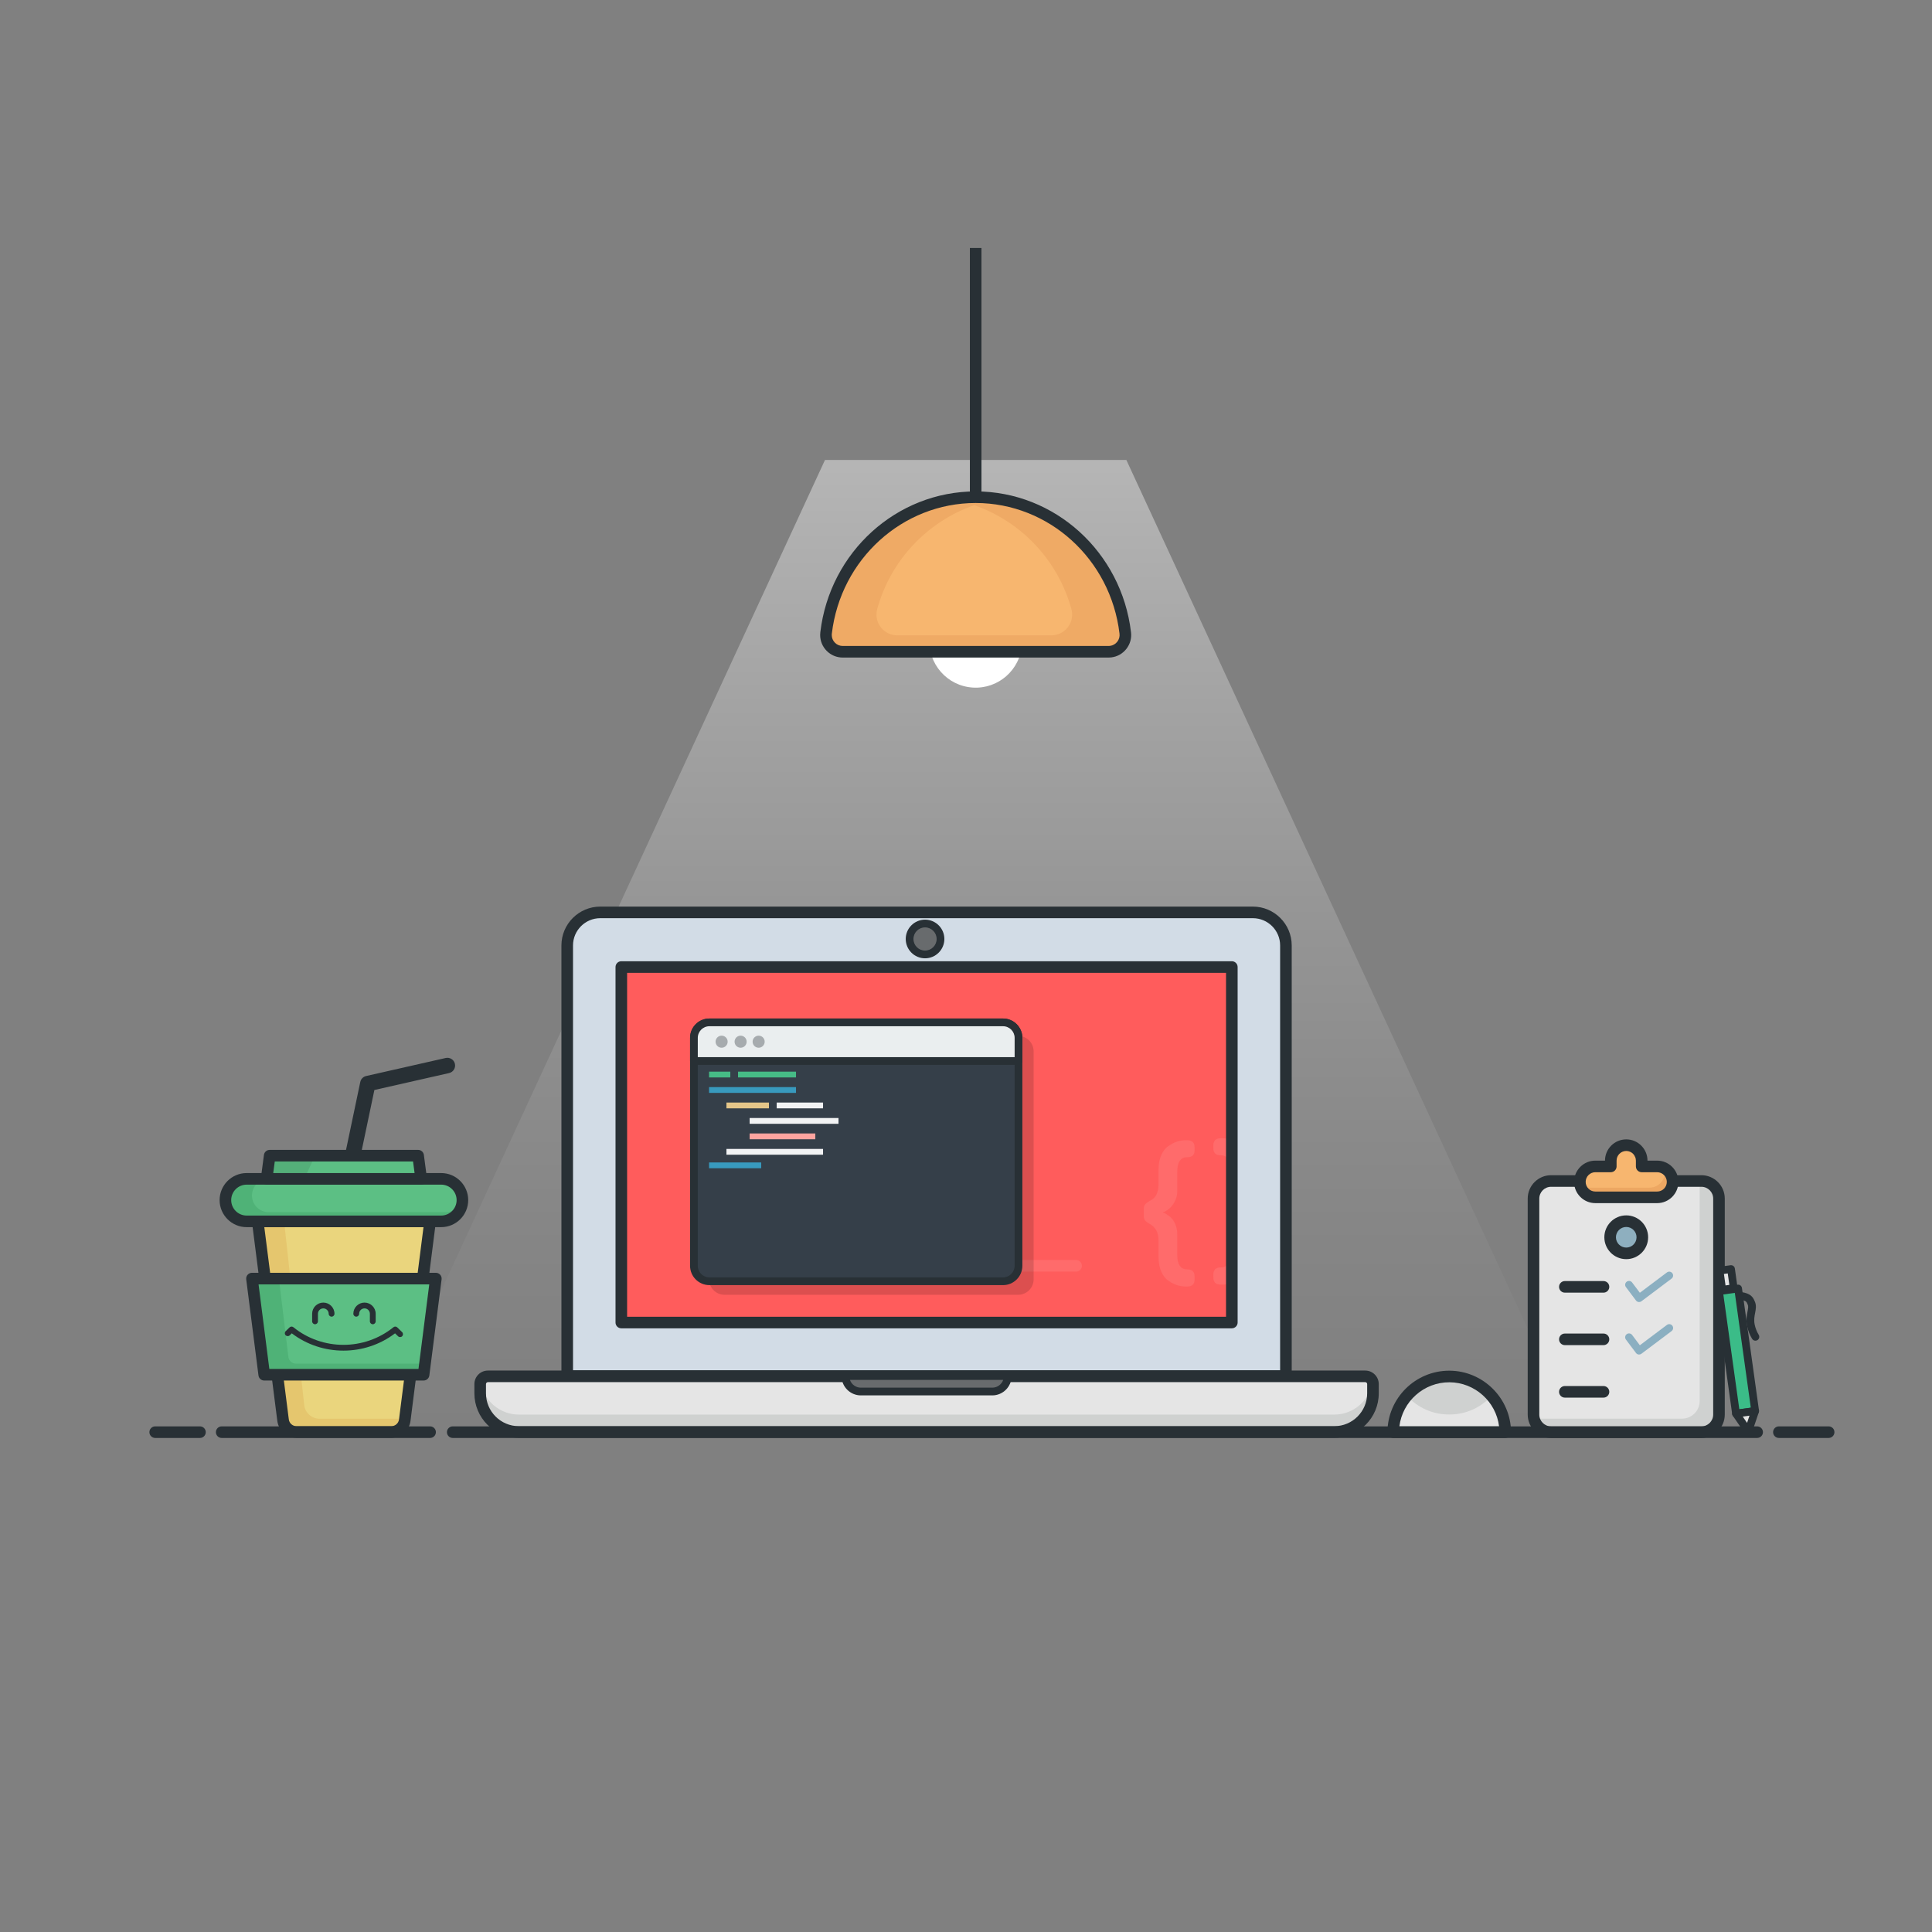 <svg width="522" height="522" viewBox="0 0 522 522" fill="none" xmlns="http://www.w3.org/2000/svg">
<rect x="0" y="0" width="522" height="522" fill="#808080" stroke="none"/>
<path opacity="0.43" d="M424.893 385.215H102.334L222.901 124.275H304.326L424.893 385.215Z" fill="url(#paint0_linear)"/>
<path d="M95.299 314.335C95.157 314.335 95.013 314.32 94.868 314.29C93.74 314.053 93.017 312.946 93.254 311.818L97.342 292.333C97.51 291.534 98.128 290.906 98.924 290.726L120.414 285.854C121.539 285.6 122.657 286.304 122.911 287.429C123.167 288.554 122.461 289.672 121.337 289.927L101.153 294.503L97.34 312.675C97.134 313.659 96.266 314.335 95.299 314.335Z" fill="#283035"/>
<path d="M162.185 246.515H338.505C343.439 246.515 347.438 250.515 347.438 255.448V371.795H153.254V255.448C153.255 250.515 157.253 246.516 162.185 246.515Z" fill="#D2DCE6"/>
<path d="M347.438 373.362H153.254C152.39 373.362 151.688 372.661 151.688 371.796V255.448C151.689 249.66 156.398 244.951 162.185 244.949H338.506C344.294 244.949 349.004 249.659 349.004 255.448V371.796C349.005 372.661 348.303 373.362 347.438 373.362ZM154.82 370.23H345.872V255.448C345.872 251.386 342.568 248.081 338.506 248.081H162.185C158.125 248.082 154.82 251.387 154.82 255.448V370.23H154.82Z" fill="#283035"/>
<path d="M332.823 261.279H167.871V357.327H332.823V261.279Z" fill="#FF5C5C"/>
<g opacity="0.3">
<path opacity="0.3" d="M290.757 343.57H263.613C262.748 343.57 262.047 342.869 262.047 342.004C262.047 341.139 262.748 340.438 263.613 340.438H290.757C291.622 340.438 292.323 341.139 292.323 342.004C292.323 342.869 291.622 343.57 290.757 343.57Z" fill="white"/>
</g>
<g opacity="0.3">
<path opacity="0.3" d="M329.789 312.147C330.864 312.079 331.846 312.758 332.162 313.788V307.808C331.589 307.641 330.995 307.554 330.398 307.552H329.789C328.476 307.552 327.819 308.208 327.819 309.521V310.224C327.819 311.491 328.476 312.147 329.789 312.147Z" fill="white"/>
<path opacity="0.3" d="M332.162 340.81C331.84 341.834 330.861 342.506 329.789 342.438C328.476 342.438 327.819 343.095 327.819 344.407V345.111C327.819 346.424 328.476 347.08 329.789 347.081H330.398C330.995 347.078 331.589 346.991 332.162 346.824V340.81Z" fill="white"/>
</g>
<path d="M332.823 358.893H167.871C167.006 358.893 166.305 358.192 166.305 357.327V261.279C166.305 260.414 167.006 259.713 167.871 259.713H332.823C333.688 259.713 334.389 260.414 334.389 261.279V357.327C334.389 358.192 333.688 358.893 332.823 358.893ZM169.437 355.761H331.257V262.845H169.437V355.761Z" fill="#283035"/>
<path d="M131.827 371.872H368.867C370.021 371.872 370.955 372.807 370.955 373.96V376.461C370.955 382.227 366.281 386.901 360.515 386.901H140.179C134.413 386.901 129.739 382.227 129.739 376.461V373.96C129.739 372.807 130.674 371.872 131.827 371.872Z" fill="#E5E5E5"/>
<path d="M360.513 382.201H140.177C135.003 382.197 130.613 378.401 129.862 373.281C129.783 373.499 129.742 373.729 129.739 373.96V376.461C129.739 382.227 134.413 386.901 140.179 386.901H360.515C366.281 386.901 370.955 382.227 370.955 376.461V373.96C370.953 373.729 370.912 373.499 370.833 373.281C370.082 378.403 365.689 382.199 360.513 382.201Z" fill="#CFD1D0"/>
<path d="M360.516 388.467H140.179C133.559 388.467 128.173 383.081 128.173 376.461V373.96C128.173 371.946 129.812 370.306 131.827 370.306H368.868C370.882 370.306 372.522 371.946 372.522 373.96V376.461C372.522 383.081 367.136 388.467 360.516 388.467ZM131.827 373.438C131.54 373.438 131.305 373.672 131.305 373.96V376.461C131.305 381.354 135.286 385.335 140.179 385.335H360.516C365.409 385.335 369.39 381.354 369.39 376.461V373.96C369.39 373.672 369.156 373.438 368.868 373.438H131.827Z" fill="#283035"/>
<path d="M228.422 371.795H272.27C272.27 374.101 270.401 375.971 268.094 375.971H232.598C230.292 375.971 228.422 374.101 228.422 371.795Z" fill="#686B6D"/>
<path d="M268.094 377.016H232.598C229.72 377.016 227.378 374.674 227.378 371.796C227.378 371.219 227.846 370.752 228.422 370.752H272.27C272.847 370.752 273.314 371.219 273.314 371.796C273.314 374.674 270.972 377.016 268.094 377.016ZM229.645 372.84C230.076 374.055 231.238 374.928 232.598 374.928H268.094C269.455 374.928 270.617 374.055 271.047 372.84H229.645Z" fill="#283035"/>
<path d="M249.935 257.877C252.242 257.877 254.111 256.007 254.111 253.701C254.111 251.395 252.242 249.525 249.935 249.525C247.629 249.525 245.759 251.395 245.759 253.701C245.759 256.007 247.629 257.877 249.935 257.877Z" fill="#686B6D"/>
<path d="M249.935 258.921C247.057 258.921 244.715 256.579 244.715 253.701C244.715 250.823 247.057 248.481 249.935 248.481C252.814 248.481 255.155 250.823 255.155 253.701C255.155 256.579 252.814 258.921 249.935 258.921ZM249.935 250.569C248.208 250.569 246.803 251.974 246.803 253.701C246.803 255.428 248.208 256.833 249.935 256.833C251.663 256.833 253.067 255.428 253.067 253.701C253.067 251.974 251.663 250.569 249.935 250.569Z" fill="#283035"/>
<path d="M80.103 386.899H105.734C107.573 386.899 109.126 385.532 109.358 383.707L116.204 329.993H69.635L76.481 383.707C76.714 385.531 78.265 386.898 80.103 386.899Z" fill="#EAD57D"/>
<path d="M76.759 329.994L82.191 379.602C82.422 381.715 84.207 383.315 86.333 383.315H109.411L109.362 383.707C109.129 385.532 107.576 386.899 105.737 386.899H80.107C78.267 386.899 76.715 385.531 76.482 383.707L69.635 329.994H76.759Z" fill="#E5C66E"/>
<path d="M105.733 388.465H80.103C80.103 388.465 80.103 388.465 80.102 388.465C77.483 388.463 75.259 386.502 74.927 383.905L68.081 330.191C68.024 329.745 68.162 329.296 68.459 328.958C68.756 328.621 69.185 328.427 69.634 328.427H116.204C116.654 328.427 117.082 328.62 117.379 328.958C117.676 329.296 117.814 329.745 117.758 330.191L110.912 383.905C110.581 386.504 108.354 388.465 105.733 388.465ZM80.105 385.333H105.734C106.782 385.333 107.673 384.549 107.805 383.509L114.426 331.559H71.413L78.035 383.509C78.167 384.548 79.057 385.332 80.105 385.333Z" fill="#283035"/>
<path d="M114.448 371.436L117.759 345.457H68.079L71.39 371.436H114.448Z" fill="#5CBF84"/>
<path d="M114.448 371.436L117.759 345.457H68.079L71.39 371.436H114.448Z" fill="#4FB277"/>
<path d="M114.243 368.434L117.019 345.457H75.359L77.917 366.611C78.043 367.651 78.926 368.434 79.974 368.434H114.243Z" fill="#5CBF84"/>
<path d="M114.448 373.002H71.39C70.602 373.002 69.936 372.415 69.837 371.633L66.526 345.655C66.469 345.209 66.607 344.759 66.904 344.422C67.201 344.084 67.63 343.891 68.079 343.891H117.76C118.21 343.891 118.638 344.084 118.935 344.422C119.232 344.759 119.369 345.209 119.313 345.655L116.002 371.633C115.902 372.415 115.237 373.002 114.448 373.002ZM72.769 369.87H113.069L115.981 347.023H69.858L72.769 369.87Z" fill="#283035"/>
<path d="M119.196 329.993H66.642C63.471 329.993 60.9 327.423 60.9 324.252C60.9 321.08 63.471 318.51 66.642 318.51H119.196C122.367 318.51 124.938 321.08 124.938 324.252C124.938 327.423 122.367 329.993 119.196 329.993Z" fill="#5CBF84"/>
<path d="M119.196 329.993H66.642C63.471 329.993 60.9 327.423 60.9 324.252C60.9 321.08 63.471 318.51 66.642 318.51H119.196C122.367 318.51 124.938 321.08 124.938 324.252C124.938 327.423 122.367 329.993 119.196 329.993Z" fill="#4FB277"/>
<path d="M120.436 327.514H72.581C70.095 327.514 68.079 325.498 68.079 323.012C68.079 320.525 70.095 318.51 72.581 318.51H120.436C122.922 318.51 124.938 320.525 124.938 323.012C124.938 325.498 122.922 327.514 120.436 327.514Z" fill="#5CBF84"/>
<path d="M119.196 331.56H66.642C62.613 331.56 59.334 328.281 59.334 324.252C59.334 320.222 62.613 316.944 66.642 316.944H119.196C123.226 316.944 126.504 320.222 126.504 324.252C126.504 328.281 123.226 331.56 119.196 331.56ZM66.642 320.076C64.34 320.076 62.467 321.949 62.467 324.252C62.467 326.554 64.34 328.428 66.642 328.428H119.196C121.499 328.428 123.372 326.554 123.372 324.252C123.372 321.949 121.499 320.076 119.196 320.076H66.642Z" fill="#283035"/>
<path d="M72.039 318.51H113.799L112.973 312.246H72.866L72.039 318.51Z" fill="#5CBF84"/>
<path d="M72.866 312.246H85.118L82.218 318.51H72.039L72.866 312.246Z" fill="#54AF79"/>
<path d="M113.799 320.076H72.039C71.588 320.076 71.159 319.881 70.861 319.543C70.564 319.204 70.427 318.752 70.486 318.305L71.313 312.041C71.416 311.263 72.08 310.681 72.866 310.681H112.972C113.758 310.681 114.422 311.263 114.525 312.041L115.351 318.305C115.41 318.752 115.273 319.204 114.976 319.543C114.679 319.882 114.25 320.076 113.799 320.076ZM73.825 316.944H112.012L111.599 313.812H74.239L73.825 316.944Z" fill="#283035"/>
<path d="M376.432 386.951C376.481 378.593 383.295 371.858 391.653 371.907C399.941 371.955 406.648 378.662 406.697 386.951H376.432Z" fill="#E5E5E5"/>
<path d="M391.565 382.17C395.943 382.212 400.126 380.359 403.036 377.088C397.596 370.753 388.05 370.027 381.714 375.467C381.133 375.966 380.591 376.508 380.093 377.088C383.003 380.359 387.186 382.212 391.565 382.17Z" fill="#CFD1D0"/>
<path d="M406.697 388.517H376.432C376.015 388.517 375.615 388.351 375.321 388.055C375.028 387.759 374.863 387.358 374.866 386.941C374.92 377.767 382.401 370.34 391.562 370.34C391.595 370.34 391.629 370.34 391.662 370.34C400.762 370.394 408.209 377.841 408.263 386.941C408.265 387.358 408.101 387.759 407.808 388.055C407.514 388.35 407.114 388.517 406.697 388.517ZM378.097 385.385H405.03C404.209 378.725 398.505 373.513 391.643 373.473C384.713 373.434 378.921 378.648 378.097 385.385Z" fill="#283035"/>
<path opacity="0.14" d="M195.758 279.886H275.093C277.402 279.886 279.274 281.757 279.274 284.066V345.654C279.274 347.962 277.402 349.834 275.093 349.834H195.758C193.449 349.834 191.578 347.962 191.578 345.654V284.066C191.578 281.757 193.449 279.886 195.758 279.886Z" fill="black"/>
<path d="M191.669 276.232H271.005C273.313 276.232 275.185 278.103 275.185 280.412V342C275.185 344.308 273.313 346.18 271.005 346.18H191.669C189.36 346.18 187.489 344.308 187.489 342V280.412C187.489 278.103 189.36 276.232 191.669 276.232Z" fill="#353F49"/>
<path d="M271.005 347.224H191.669C188.788 347.224 186.445 344.88 186.445 342V280.412C186.445 277.531 188.789 275.188 191.669 275.188H271.005C273.886 275.188 276.229 277.531 276.229 280.412V342C276.229 344.88 273.886 347.224 271.005 347.224ZM191.669 277.276C189.94 277.276 188.533 278.682 188.533 280.412V342C188.533 343.728 189.94 345.136 191.669 345.136H271.005C272.734 345.136 274.141 343.729 274.141 342V280.412C274.141 278.683 272.734 277.276 271.005 277.276H191.669Z" fill="#283035"/>
<path d="M191.668 276.232H271.005C273.313 276.232 275.185 278.103 275.185 280.412V286.672H187.489V280.412C187.489 278.104 189.36 276.232 191.668 276.232Z" fill="#EAEEEF"/>
<path d="M275.185 287.716H187.489C186.913 287.716 186.445 287.248 186.445 286.672V280.412C186.445 277.531 188.788 275.188 191.668 275.188H271.005C273.886 275.188 276.229 277.531 276.229 280.412V286.672C276.229 287.248 275.761 287.716 275.185 287.716ZM188.533 285.628H274.141V280.412C274.141 278.683 272.734 277.276 271.005 277.276H191.668C189.94 277.276 188.533 278.682 188.533 280.412V285.628Z" fill="#283035"/>
<path opacity="0.35" d="M194.971 283.083C195.872 283.083 196.602 282.353 196.602 281.452C196.602 280.551 195.872 279.82 194.971 279.82C194.07 279.82 193.339 280.551 193.339 281.452C193.339 282.353 194.07 283.083 194.971 283.083Z" fill="#283035"/>
<path opacity="0.35" d="M200.103 283.083C201.004 283.083 201.735 282.353 201.735 281.452C201.735 280.551 201.004 279.82 200.103 279.82C199.203 279.82 198.472 280.551 198.472 281.452C198.472 282.353 199.203 283.083 200.103 283.083Z" fill="#283035"/>
<path opacity="0.35" d="M204.976 283.083C205.877 283.083 206.607 282.353 206.607 281.452C206.607 280.551 205.877 279.82 204.976 279.82C204.075 279.82 203.345 280.551 203.345 281.452C203.345 282.353 204.075 283.083 204.976 283.083Z" fill="#283035"/>
<path d="M197.32 289.543H191.578V291.109H197.32V289.543Z" fill="#46BB86"/>
<path d="M215.068 289.543H199.408V291.109H215.068V289.543Z" fill="#46BB86"/>
<path d="M215.068 293.719H191.578V295.285H215.068V293.719Z" fill="#389ABE"/>
<path d="M207.759 297.895H196.275V299.461H207.759V297.895Z" fill="#E5C689"/>
<path d="M222.376 297.895H209.848V299.461H222.376V297.895Z" fill="#F2F3F4"/>
<path d="M226.552 302.071H202.54V303.637H226.552V302.071Z" fill="#F2F3F4"/>
<path d="M220.288 306.247H202.54V307.813H220.288V306.247Z" fill="#FFA49F"/>
<path d="M222.375 310.423H196.275V311.989H222.375V310.423Z" fill="#F2F3F4"/>
<path d="M205.672 314.077H191.578V315.643H205.672V314.077Z" fill="#389ABE"/>
<g opacity="0.3">
<path opacity="0.3" d="M313.014 335.083C313.014 333.02 312.216 331.566 310.622 330.675C309.497 330.066 309.028 329.596 309.028 328.518V326.691C309.028 325.426 309.591 325.144 310.575 324.487C312.216 323.784 313.014 322.284 313.014 320.033V316.047C313.014 312.859 314.186 310.514 315.874 309.53C317.137 308.629 318.637 308.123 320.188 308.076H320.797C322.11 308.076 322.766 308.732 322.767 310.045V310.746C322.767 312.012 322.11 312.668 320.797 312.668C318.97 312.668 318.078 313.981 318.078 316.654V321.577C318.173 324.018 316.835 326.29 314.655 327.392L314.233 327.532V327.626C314.714 327.768 315.161 328.008 315.545 328.33C316.718 329.033 318.078 330.674 318.078 333.534V339.02C318.078 341.646 318.969 342.96 320.797 342.96C322.11 342.96 322.766 343.616 322.767 344.928V345.632C322.767 346.945 322.11 347.601 320.797 347.602H320.188C318.638 347.554 317.137 347.048 315.874 346.148C314.186 345.163 313.014 342.772 313.014 339.63V335.083Z" fill="white"/>
</g>
<path d="M92.788 364.923C87.861 364.923 82.933 363.364 78.836 360.246L78.283 360.784C77.973 361.085 77.478 361.079 77.176 360.769C76.874 360.459 76.881 359.963 77.191 359.661L78.235 358.646C78.519 358.369 78.965 358.349 79.274 358.599C87.104 364.946 98.471 364.946 106.3 358.599C106.609 358.348 107.057 358.369 107.341 358.648L108.646 359.923C108.955 360.225 108.961 360.721 108.658 361.03C108.356 361.339 107.86 361.345 107.551 361.042L106.737 360.247C102.642 363.364 97.715 364.923 92.788 364.923Z" fill="#283035"/>
<path d="M85.118 357.789C84.686 357.789 84.335 357.438 84.335 357.006V354.959C84.335 353.295 85.689 351.942 87.353 351.942C89.017 351.942 90.371 353.296 90.371 354.959C90.371 355.391 90.02 355.742 89.588 355.742C89.155 355.742 88.805 355.391 88.805 354.959C88.805 354.159 88.153 353.508 87.353 353.508C86.553 353.508 85.901 354.159 85.901 354.959V357.006C85.901 357.439 85.551 357.789 85.118 357.789Z" fill="#283035"/>
<path d="M100.72 357.789C100.287 357.789 99.937 357.438 99.937 357.006V354.959C99.937 354.159 99.285 353.508 98.485 353.508C97.685 353.508 97.033 354.159 97.033 354.959C97.033 355.391 96.683 355.742 96.25 355.742C95.817 355.742 95.467 355.391 95.467 354.959C95.467 353.295 96.821 351.942 98.485 351.942C100.149 351.942 101.503 353.296 101.503 354.959V357.006C101.503 357.439 101.152 357.789 100.72 357.789Z" fill="#283035"/>
<path d="M419.083 319.09H459.694C462.318 319.09 464.444 321.217 464.444 323.841V382.2C464.444 384.824 462.318 386.95 459.694 386.95H419.083C416.459 386.95 414.333 384.824 414.333 382.2V323.841C414.333 321.217 416.459 319.09 419.083 319.09Z" fill="#E5E5E5"/>
<path d="M459.694 319.09H459.092C459.179 319.45 459.224 319.818 459.225 320.187V378.546C459.225 381.17 457.098 383.296 454.474 383.296H414.468C414.975 385.437 416.886 386.949 419.086 386.95H459.697C462.321 386.95 464.448 384.824 464.448 382.2V323.841C464.448 321.217 462.321 319.09 459.697 319.09C459.696 319.09 459.695 319.09 459.694 319.09Z" fill="#CFD1D0"/>
<path d="M459.694 388.516H419.083C415.6 388.516 412.767 385.683 412.767 382.2V323.841C412.767 320.358 415.6 317.524 419.083 317.524H459.694C463.177 317.524 466.011 320.358 466.011 323.841V382.2C466.011 385.683 463.177 388.516 459.694 388.516ZM419.083 320.656C417.327 320.656 415.899 322.085 415.899 323.841V382.201C415.899 383.956 417.327 385.385 419.083 385.385H459.694C461.45 385.385 462.879 383.957 462.879 382.201V323.841C462.879 322.085 461.451 320.656 459.694 320.656H419.083Z" fill="#283035"/>
<path d="M447.74 315.153H443.564V313.587C443.564 311.28 441.695 309.411 439.388 309.411C437.082 309.411 435.212 311.28 435.212 313.587V315.153H431.036C428.73 315.153 426.86 317.022 426.86 319.329C426.86 321.635 428.73 323.505 431.036 323.505H447.74C450.047 323.505 451.916 321.635 451.916 319.329C451.916 317.022 450.047 315.153 447.74 315.153Z" fill="#F7B66F"/>
<path d="M449.681 315.633C450.288 317.85 448.983 320.14 446.765 320.747C446.403 320.846 446.028 320.896 445.653 320.895H428.949C428.273 320.895 427.607 320.73 427.008 320.415C427.499 322.237 429.15 323.503 431.037 323.505H447.741C450.047 323.502 451.915 321.631 451.912 319.324C451.911 317.775 451.052 316.354 449.681 315.633Z" fill="#EDA762"/>
<path d="M441.477 310.977V312.543H443.428C443.134 311.402 442.372 310.439 441.329 309.891C441.426 310.245 441.476 310.61 441.477 310.977Z" fill="#EDA762"/>
<path d="M447.74 325.07H431.036C427.871 325.07 425.294 322.494 425.294 319.328C425.294 316.163 427.871 313.586 431.036 313.586H433.646C433.646 310.421 436.223 307.844 439.388 307.844C442.554 307.844 445.13 310.421 445.13 313.586H447.74C450.906 313.586 453.482 316.163 453.482 319.328C453.482 322.494 450.907 325.07 447.74 325.07ZM431.036 316.718C429.597 316.718 428.426 317.889 428.426 319.328C428.426 320.768 429.597 321.938 431.036 321.938H447.74C449.18 321.938 450.35 320.768 450.35 319.328C450.35 317.889 449.18 316.718 447.74 316.718H443.564C442.699 316.718 441.998 316.017 441.998 315.152V313.586C441.998 312.147 440.828 310.976 439.388 310.976C437.949 310.976 436.778 312.147 436.778 313.586V315.152C436.778 316.017 436.077 316.718 435.212 316.718H431.036Z" fill="#283035"/>
<path d="M439.388 338.643C441.791 338.643 443.738 336.695 443.738 334.293C443.738 331.89 441.791 329.943 439.388 329.943C436.986 329.943 435.039 331.89 435.039 334.293C435.039 336.695 436.986 338.643 439.388 338.643Z" fill="#8EAFBF"/>
<path d="M439.388 340.208C436.127 340.208 433.473 337.555 433.473 334.293C433.473 331.031 436.127 328.377 439.388 328.377C442.65 328.377 445.304 331.031 445.304 334.293C445.304 337.555 442.65 340.208 439.388 340.208ZM439.388 331.509C437.854 331.509 436.605 332.758 436.605 334.293C436.605 335.827 437.854 337.077 439.388 337.077C440.923 337.077 442.172 335.827 442.172 334.293C442.172 332.758 440.924 331.509 439.388 331.509Z" fill="#283035"/>
<path d="M433.241 349.257H422.801C421.936 349.257 421.235 348.556 421.235 347.691C421.235 346.826 421.936 346.125 422.801 346.125H433.241C434.106 346.125 434.807 346.826 434.807 347.691C434.807 348.556 434.106 349.257 433.241 349.257Z" fill="#283035"/>
<path d="M433.241 363.437H422.801C421.936 363.437 421.235 362.736 421.235 361.871C421.235 361.007 421.936 360.305 422.801 360.305H433.241C434.106 360.305 434.807 361.007 434.807 361.871C434.807 362.736 434.106 363.437 433.241 363.437Z" fill="#283035"/>
<path d="M433.241 377.619H422.801C421.936 377.619 421.235 376.918 421.235 376.053C421.235 375.188 421.936 374.487 422.801 374.487H433.241C434.106 374.487 434.807 375.188 434.807 376.053C434.807 376.918 434.106 377.619 433.241 377.619Z" fill="#283035"/>
<path d="M442.862 351.796C442.545 351.796 442.232 351.653 442.026 351.38L439.304 347.76C438.958 347.299 439.051 346.644 439.511 346.298C439.973 345.952 440.627 346.045 440.973 346.504L443.067 349.29L450.379 343.794C450.841 343.448 451.495 343.542 451.841 344.001C452.187 344.462 452.094 345.116 451.634 345.463L443.489 351.586C443.3 351.728 443.08 351.796 442.862 351.796Z" fill="#8BAFC1"/>
<path d="M442.861 365.978C442.812 365.978 442.763 365.974 442.715 365.967C442.441 365.929 442.193 365.782 442.027 365.561L439.305 361.94C438.958 361.479 439.051 360.824 439.512 360.478C439.974 360.132 440.628 360.225 440.974 360.685L443.068 363.471L450.379 357.975C450.841 357.629 451.495 357.722 451.841 358.182C452.188 358.642 452.095 359.297 451.634 359.644L443.489 365.767C443.306 365.905 443.085 365.978 442.861 365.978Z" fill="#8BAFC1"/>
<path d="M469.626 348.164L464.456 348.883L469.06 381.974L474.23 381.255L469.626 348.164Z" fill="#3BBC88"/>
<path d="M469.049 382.991C468.823 382.991 468.602 382.917 468.419 382.78C468.199 382.613 468.053 382.365 468.015 382.091L463.411 349.001C463.373 348.727 463.445 348.449 463.612 348.228C463.779 348.007 464.027 347.862 464.301 347.824L469.471 347.105C470.037 347.021 470.569 347.423 470.649 347.995L475.253 381.084C475.332 381.655 474.934 382.182 474.363 382.261L469.193 382.981C469.144 382.987 469.096 382.991 469.049 382.991ZM465.623 349.747L469.939 380.768L473.041 380.337L468.724 349.316L465.623 349.747Z" fill="#283035"/>
<path d="M474.22 381.226L469.049 381.946L472.354 386.756L474.22 381.226Z" fill="#E5E5E5"/>
<path d="M472.354 387.8C472.013 387.8 471.69 387.633 471.494 387.347L468.189 382.537C467.984 382.239 467.949 381.855 468.094 381.525C468.241 381.193 468.548 380.962 468.906 380.912L474.076 380.193C474.434 380.14 474.793 380.282 475.023 380.561C475.254 380.839 475.324 381.217 475.209 381.56L473.343 387.09C473.217 387.465 472.89 387.736 472.498 387.79C472.45 387.797 472.401 387.8 472.354 387.8ZM470.866 382.747L472.032 384.443L472.69 382.493L470.866 382.747Z" fill="#283035"/>
<path d="M467.706 342.855L464.606 343.287L465.327 348.455L468.427 348.023L467.706 342.855Z" fill="#E5E5E5"/>
<path d="M465.324 349.525C465.098 349.525 464.878 349.451 464.695 349.314C464.474 349.147 464.329 348.899 464.29 348.626L463.57 343.459C463.491 342.887 463.889 342.36 464.46 342.28L467.56 341.848C468.132 341.772 468.658 342.167 468.737 342.738L469.458 347.905C469.497 348.179 469.425 348.457 469.258 348.678C469.091 348.899 468.843 349.044 468.569 349.083L465.469 349.515C465.42 349.522 465.372 349.525 465.324 349.525ZM465.781 344.203L466.214 347.304L467.247 347.16L466.814 344.059L465.781 344.203Z" fill="#283035"/>
<path d="M474.29 362.238C473.937 362.238 473.593 362.06 473.397 361.736C472.748 360.668 472.292 359.505 472.041 358.28C471.708 356.642 471.957 355.37 472.156 354.347C472.337 353.42 472.421 352.915 472.199 352.449C472.165 352.375 472.131 352.3 472.097 352.221C471.894 351.759 471.735 351.394 470.231 351.177C469.661 351.094 469.264 350.565 469.347 349.994C469.43 349.423 469.958 349.031 470.53 349.11C472.977 349.464 473.61 350.469 474.01 351.383C474.035 351.44 474.059 351.496 474.085 351.548C474.614 352.659 474.407 353.72 474.206 354.747C474.025 355.674 473.838 356.633 474.088 357.862C474.29 358.85 474.658 359.789 475.182 360.652C475.481 361.145 475.324 361.787 474.832 362.087C474.661 362.189 474.474 362.238 474.29 362.238Z" fill="#283035"/>
<path d="M494.073 388.517H480.631C479.766 388.517 479.065 387.815 479.065 386.951C479.065 386.086 479.766 385.385 480.631 385.385H494.073C494.938 385.385 495.639 386.086 495.639 386.951C495.639 387.815 494.938 388.517 494.073 388.517Z" fill="#283035"/>
<path d="M474.759 388.517H122.322C121.457 388.517 120.756 387.815 120.756 386.951C120.756 386.086 121.457 385.385 122.322 385.385H474.759C475.624 385.385 476.325 386.086 476.325 386.951C476.325 387.815 475.624 388.517 474.759 388.517Z" fill="#283035"/>
<path d="M116.206 388.517H59.9C59.035 388.517 58.334 387.815 58.334 386.951C58.334 386.086 59.035 385.385 59.9 385.385H116.206C117.07 385.385 117.772 386.086 117.772 386.951C117.772 387.815 117.07 388.517 116.206 388.517Z" fill="#283035"/>
<path d="M54.027 388.517H41.934C41.069 388.517 40.368 387.815 40.368 386.951C40.368 386.086 41.069 385.385 41.934 385.385H54.027C54.892 385.385 55.593 386.086 55.593 386.951C55.593 387.815 54.892 388.517 54.027 388.517Z" fill="#283035"/>
<path d="M275.986 175.275C277.094 168.446 272.456 162.01 265.626 160.902C258.797 159.794 252.362 164.432 251.253 171.261C250.145 178.091 254.783 184.526 261.612 185.635C268.442 186.743 274.877 182.105 275.986 175.275Z" fill="white"/>
<path d="M227.65 176.098C225.162 176.09 223.151 174.066 223.159 171.577C223.16 171.397 223.171 171.217 223.193 171.039C225.628 150.363 242.796 134.338 263.614 134.338C284.431 134.338 301.599 150.363 304.034 171.039C304.34 173.508 302.586 175.758 300.116 176.064C299.937 176.087 299.756 176.097 299.576 176.098H227.65Z" fill="#F7B66F"/>
<path d="M269.878 134.831C269.743 134.809 269.607 134.794 269.472 134.774C268.997 134.704 268.52 134.641 268.04 134.588C267.822 134.564 267.603 134.544 267.384 134.523C266.986 134.485 266.588 134.451 266.189 134.428C265.957 134.415 265.727 134.398 265.495 134.387C264.871 134.357 264.242 134.338 263.616 134.338C262.989 134.338 262.363 134.357 261.743 134.387C261.456 134.4 261.172 134.423 260.887 134.442C260.579 134.463 260.271 134.485 259.964 134.514C259.589 134.548 259.215 134.589 258.842 134.633C258.66 134.655 258.477 134.68 258.297 134.704C239.493 137.222 224.718 152.889 223.056 172.418C222.891 174.279 224.266 175.92 226.126 176.085C226.223 176.093 226.32 176.098 226.418 176.098H300.812C302.671 176.103 304.182 174.601 304.188 172.742C304.189 172.652 304.185 172.563 304.178 172.473C302.566 153.245 288.248 137.74 269.878 134.831ZM237.004 164.577C240.609 151.48 250.409 140.985 263.229 136.493C276.061 140.976 285.874 151.473 289.483 164.577C290.293 167.572 288.521 170.657 285.526 171.466C285.042 171.597 284.543 171.663 284.042 171.661H242.446C239.344 171.672 236.82 169.166 236.809 166.063C236.807 165.561 236.873 165.061 237.004 164.577Z" fill="#EFAA65"/>
<path d="M227.685 177.664C227.683 177.664 227.682 177.664 227.681 177.664C226.05 177.659 224.52 177.021 223.371 175.865C222.222 174.709 221.591 173.175 221.596 171.545C221.596 171.301 221.612 171.054 221.642 170.811C224.215 149.129 242.259 132.772 263.614 132.772C284.969 132.772 303.013 149.129 305.584 170.82C305.784 172.428 305.343 174.027 304.341 175.312C303.339 176.598 301.897 177.417 300.279 177.618C300.037 177.648 299.79 177.663 299.545 177.664H227.685ZM227.685 174.532H299.54C299.656 174.532 299.775 174.524 299.894 174.51C300.681 174.411 301.383 174.013 301.871 173.388C302.358 172.762 302.573 171.984 302.475 171.197C300.089 151.073 283.383 135.904 263.614 135.904C243.845 135.904 227.138 151.073 224.751 171.189C224.735 171.315 224.728 171.434 224.727 171.554C224.725 172.347 225.032 173.094 225.591 173.657C226.15 174.218 226.894 174.529 227.686 174.532H227.685V174.532Z" fill="#283035"/>
<path d="M265.179 67H262.047V134.338H265.179V67Z" fill="#283035"/>
<defs>
<linearGradient id="paint0_linear" x1="263.614" y1="120.646" x2="263.614" y2="394.425" gradientUnits="userSpaceOnUse">
<stop stop-color="white"/>
<stop offset="0.093" stop-color="white" stop-opacity="0.864"/>
<stop offset="0.284" stop-color="white" stop-opacity="0.605"/>
<stop offset="0.466" stop-color="white" stop-opacity="0.389"/>
<stop offset="0.633" stop-color="white" stop-opacity="0.221"/>
<stop offset="0.784" stop-color="white" stop-opacity="0.1"/>
<stop offset="0.911" stop-color="white" stop-opacity="0.026"/>
<stop offset="1" stop-color="white" stop-opacity="0"/>
</linearGradient>
</defs>
</svg>
